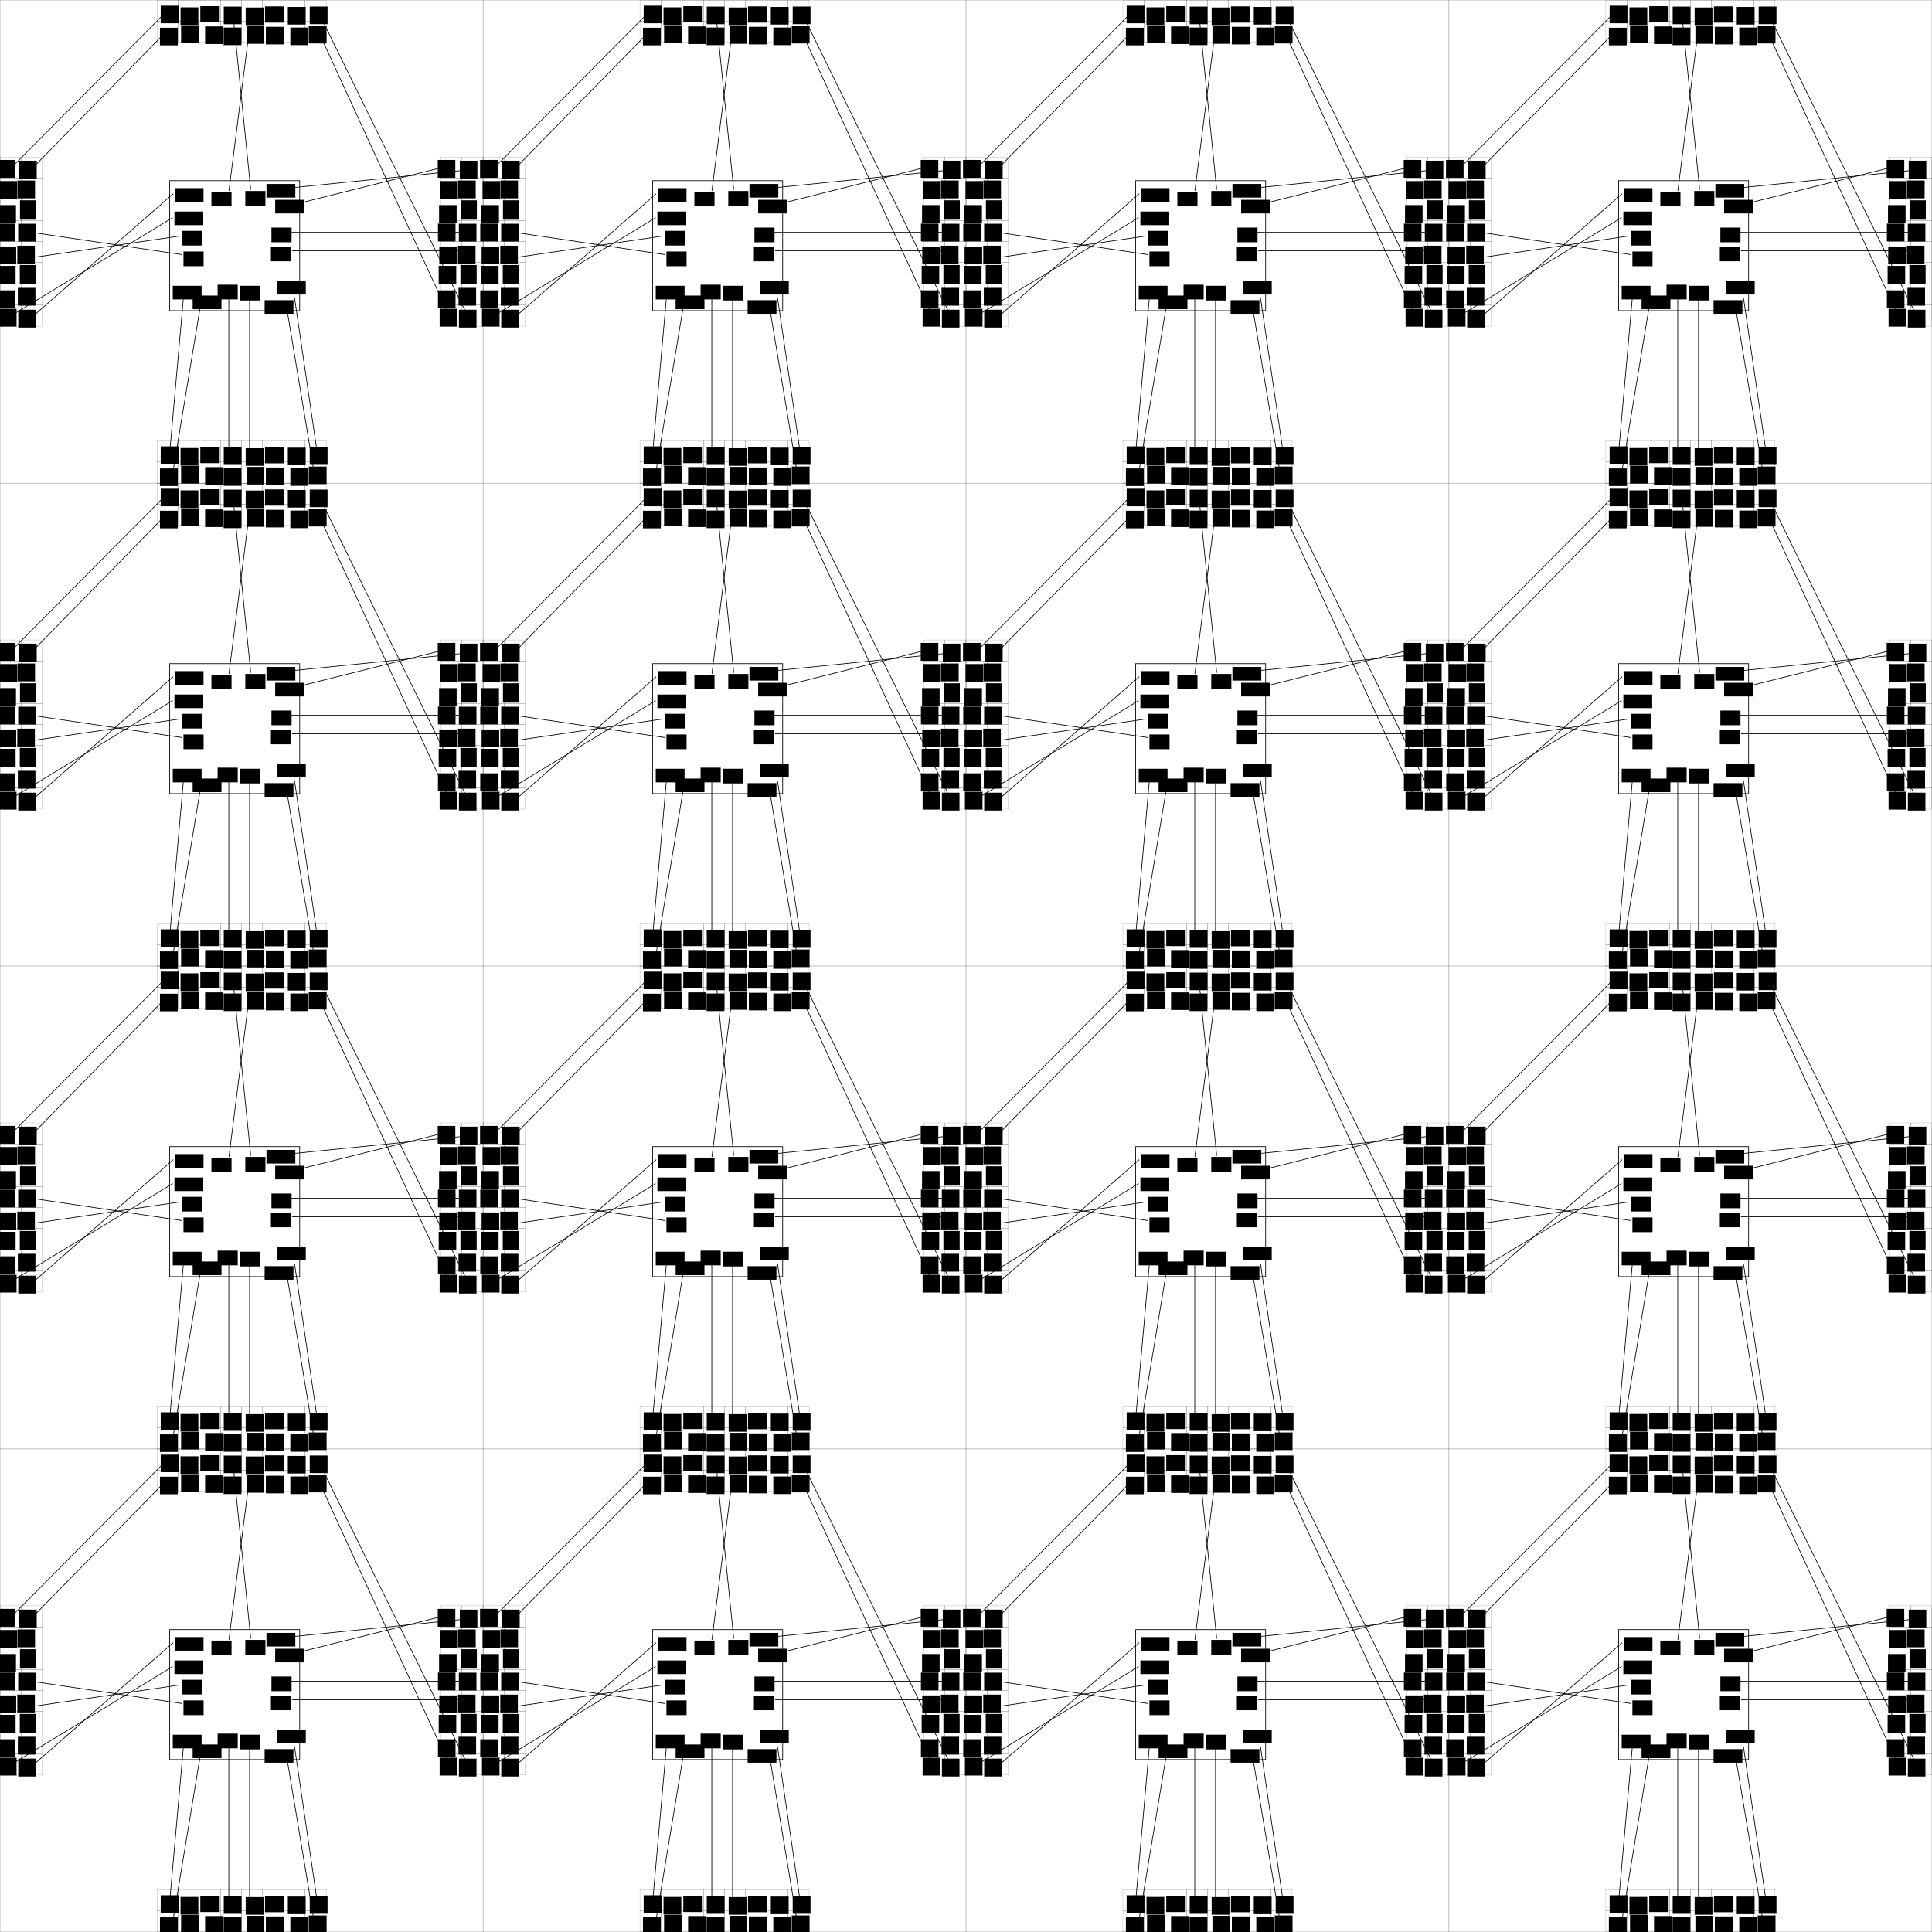 <?xml version="1.0" encoding="UTF-8" standalone="no"?>
<!-- Created with Inkscape (http://www.inkscape.org/) -->

<svg
   xmlns:dc="http://purl.org/dc/elements/1.1/"
   xmlns:cc="http://creativecommons.org/ns#"
   xmlns:rdf="http://www.w3.org/1999/02/22-rdf-syntax-ns#"
   xmlns:svg="http://www.w3.org/2000/svg"
   xmlns="http://www.w3.org/2000/svg"
   xmlns:xlink="http://www.w3.org/1999/xlink"
   xmlns:sodipodi="http://sodipodi.sourceforge.net/DTD/sodipodi-0.dtd"
   xmlns:inkscape="http://www.inkscape.org/namespaces/inkscape"
   width="28706.006"
   height="28705.996"
   id="svg2"
   version="1.1"
   inkscape:version="0.48.4 r9939"
   sodipodi:docname="4for8edge-13.svg">
  <defs
     id="defs4" />
  <sodipodi:namedview
     id="base"
     pagecolor="#ffffff"
     bordercolor="#666666"
     borderopacity="1.0"
     inkscape:pageopacity="0.0"
     inkscape:pageshadow="2"
     inkscape:zoom="0.24748737"
     inkscape:cx="-9273.6926"
     inkscape:cy="26046.933"
     inkscape:document-units="px"
     inkscape:current-layer="use4571"
     showgrid="false"
     inkscape:window-width="1920"
     inkscape:window-height="1052"
     inkscape:window-x="0"
     inkscape:window-y="0"
     inkscape:window-maximized="1"
     fit-margin-top="0"
     fit-margin-left="0"
     fit-margin-right="0"
     fit-margin-bottom="0" />
  <g
     inkscape:label="Layer 1"
     inkscape:groupmode="layer"
     id="layer1"
     transform="translate(-15320.482,-4171.691)">
    <g
       id="g5534"
       transform="translate(12251.13,1551.594)">
      <use
         id="use5502"
         xlink:href="#use4571"
         inkscape:tiled-clone-of="#use4571"
         y="0"
         x="0"
         width="1"
         height="1" />
      <use
         id="use5504"
         transform="translate(0,7176.124)"
         xlink:href="#use4571"
         inkscape:tiled-clone-of="#use4571"
         y="0"
         x="0"
         width="1"
         height="1" />
      <use
         id="use5506"
         transform="translate(0,14352.247)"
         xlink:href="#use4571"
         inkscape:tiled-clone-of="#use4571"
         y="0"
         x="0"
         width="1"
         height="1" />
      <use
         id="use5508"
         transform="translate(0,21528.371)"
         xlink:href="#use4571"
         inkscape:tiled-clone-of="#use4571"
         y="0"
         x="0"
         width="1"
         height="1" />
      <use
         id="use5510"
         transform="translate(7176.124,0)"
         xlink:href="#use4571"
         inkscape:tiled-clone-of="#use4571"
         y="0"
         x="0"
         width="1"
         height="1" />
      <use
         id="use5512"
         transform="translate(7176.124,7176.124)"
         xlink:href="#use4571"
         inkscape:tiled-clone-of="#use4571"
         y="0"
         x="0"
         width="1"
         height="1" />
      <use
         id="use5514"
         transform="translate(7176.124,14352.247)"
         xlink:href="#use4571"
         inkscape:tiled-clone-of="#use4571"
         y="0"
         x="0"
         width="1"
         height="1" />
      <use
         id="use5516"
         transform="translate(7176.124,21528.371)"
         xlink:href="#use4571"
         inkscape:tiled-clone-of="#use4571"
         y="0"
         x="0"
         width="1"
         height="1" />
      <use
         id="use5518"
         transform="translate(14352.247,0)"
         xlink:href="#use4571"
         inkscape:tiled-clone-of="#use4571"
         y="0"
         x="0"
         width="1"
         height="1" />
      <use
         id="use5520"
         transform="translate(14352.247,7176.124)"
         xlink:href="#use4571"
         inkscape:tiled-clone-of="#use4571"
         y="0"
         x="0"
         width="1"
         height="1" />
      <use
         id="use5522"
         transform="translate(14352.247,14352.247)"
         xlink:href="#use4571"
         inkscape:tiled-clone-of="#use4571"
         y="0"
         x="0"
         width="1"
         height="1" />
      <use
         id="use5524"
         transform="translate(14352.247,21528.371)"
         xlink:href="#use4571"
         inkscape:tiled-clone-of="#use4571"
         y="0"
         x="0"
         width="1"
         height="1" />
      <use
         id="use5526"
         transform="translate(21528.371,0)"
         xlink:href="#use4571"
         inkscape:tiled-clone-of="#use4571"
         y="0"
         x="0"
         width="1"
         height="1" />
      <use
         id="use5528"
         transform="translate(21528.371,7176.124)"
         xlink:href="#use4571"
         inkscape:tiled-clone-of="#use4571"
         y="0"
         x="0"
         width="1"
         height="1" />
      <use
         id="use5530"
         transform="translate(21528.371,14352.247)"
         xlink:href="#use4571"
         inkscape:tiled-clone-of="#use4571"
         y="0"
         x="0"
         width="1"
         height="1" />
      <use
         id="use5532"
         transform="translate(21528.371,21528.371)"
         xlink:href="#use4571"
         inkscape:tiled-clone-of="#use4571"
         y="0"
         x="0"
         width="1"
         height="1" />
    </g>
  </g>
  <g
     inkscape:groupmode="layer"
     id="layer2"
     inkscape:label="Parts"
     transform="translate(-15320.482,-4171.691)">
    <g
       inkscape:tile-y0="4850.2335"
       inkscape:tile-x0="4040.6104"
       id="use4571"
       transform="translate(4039.852,4849.472)"
       inkscape:tile-cx="7628.6722"
       inkscape:tile-cy="8438.2953"
       inkscape:tile-w="7176.1236"
       inkscape:tile-h="7176.1236">
      <use
         x="0"
         y="0"
         xlink:href="#g3857"
         id="use4649"
         transform="translate(5570.992,4299.206)"
         width="744.094"
         height="1052.362"
         inkscape:transform-center-x="388.57134"
         inkscape:transform-center-y="-388.57138" />
      <use
         x="0"
         y="0"
         xlink:href="#g3857"
         id="use4651"
         transform="matrix(0,1,-1,0,6226.11,4312.125)"
         width="744.094"
         height="1052.362" />
      <use
         x="0"
         y="0"
         xlink:href="#g3857"
         id="use4653"
         transform="matrix(0,1,-1,0,-321.442,4312.125)"
         width="744.094"
         height="1052.362" />
      <use
         x="0"
         y="0"
         xlink:href="#g3857"
         id="use4655"
         transform="translate(5570.992,-2248.346)"
         width="744.094"
         height="1052.362" />
      <rect
         style="fill:none;stroke:#000000;stroke-width:1.5;stroke-miterlimit:4;stroke-opacity:1;stroke-dasharray:none"
         id="rect4657"
         width="7176.123"
         height="7176.123"
         x="-969.746"
         y="-2228.613" />
      <g
         transform="matrix(0,1,-1,0,4006.167,-1249.437)"
         id="g4671">
        <path
           sodipodi:nodetypes="cc"
           transform="translate(-970.505,-2229.375)"
           inkscape:connector-curvature="0"
           id="path4673"
           d="M 2468.572,6703.339 454.286,4731.911"
           style="fill:none;stroke:#000000;stroke-width:10;stroke-linecap:butt;stroke-linejoin:miter;stroke-miterlimit:4;stroke-opacity:1;stroke-dasharray:none" />
        <path
           sodipodi:nodetypes="cc"
           transform="translate(-970.505,-2229.375)"
           inkscape:connector-curvature="0"
           id="path4675"
           d="M 2485.714,7040.482 157.143,4729.054"
           style="fill:none;stroke:#000000;stroke-width:10;stroke-linecap:butt;stroke-linejoin:miter;stroke-miterlimit:4;stroke-opacity:1;stroke-dasharray:none" />
      </g>
      <rect
         style="fill:none;stroke:#000000;stroke-width:10;stroke-miterlimit:4;stroke-opacity:1;stroke-dasharray:none"
         id="rect4683"
         width="1931.412"
         height="1931.412"
         x="1550.836"
         y="455.092" />
      <path
         style="fill:none;stroke:#000000;stroke-width:10;stroke-linecap:butt;stroke-linejoin:miter;stroke-opacity:1;stroke-miterlimit:4;stroke-dasharray:none"
         d="m -8851.429,5163.139 0,-2268.572"
         id="path5637"
         inkscape:connector-curvature="0"
         transform="translate(11280.63,-677.781)" />
      <path
         style="fill:none;stroke:#000000;stroke-width:10;stroke-linecap:butt;stroke-linejoin:miter;stroke-opacity:1;stroke-miterlimit:4;stroke-dasharray:none"
         d="m -8542.857,5174.568 0,-2262.857"
         id="path5639"
         inkscape:connector-curvature="0"
         transform="translate(11280.63,-677.781)" />
      <path
         style="fill:none;stroke:#000000;stroke-width:10;stroke-linecap:butt;stroke-linejoin:miter;stroke-miterlimit:4;stroke-opacity:1;stroke-dasharray:none"
         d="m -8794.286,-1385.432 268.701,2652.756"
         id="path5641"
         inkscape:connector-curvature="0"
         transform="translate(11280.63,-677.781)"
         sodipodi:nodetypes="cc" />
      <path
         style="fill:none;stroke:#000000;stroke-width:10;stroke-linecap:butt;stroke-linejoin:miter;stroke-miterlimit:4;stroke-opacity:1;stroke-dasharray:none"
         d="m -8514.286,-1362.575 -335.371,2648.774"
         id="path5643"
         inkscape:connector-curvature="0"
         transform="translate(11280.63,-677.781)"
         sodipodi:nodetypes="cc" />
      <path
         style="fill:none;stroke:#000000;stroke-width:10;stroke-linecap:butt;stroke-linejoin:miter;stroke-opacity:1;stroke-miterlimit:4;stroke-dasharray:none"
         d="m -7927.677,1900.588 2642.559,0"
         id="path5658"
         inkscape:connector-curvature="0"
         transform="translate(11280.63,-677.781)" />
      <path
         style="fill:none;stroke:#000000;stroke-width:10;stroke-linecap:butt;stroke-linejoin:miter;stroke-opacity:1;stroke-miterlimit:4;stroke-dasharray:none"
         d="m -7911.515,2175.35 2650.64,0"
         id="path5660"
         inkscape:connector-curvature="0"
         transform="translate(11280.63,-677.781)" />
      <path
         style="fill:none;stroke:#000000;stroke-width:10;stroke-linecap:butt;stroke-linejoin:miter;stroke-opacity:1;stroke-miterlimit:4;stroke-dasharray:none"
         d="m -11782.419,1900.588 2238.498,331.33"
         id="path5662"
         inkscape:connector-curvature="0"
         transform="translate(11280.63,-677.781)" />
      <path
         style="fill:none;stroke:#000000;stroke-width:10;stroke-linecap:butt;stroke-linejoin:miter;stroke-opacity:1;stroke-miterlimit:4;stroke-dasharray:none"
         d="m -11806.663,2280.405 2214.254,-323.249"
         id="path5664"
         inkscape:connector-curvature="0"
         transform="translate(11280.63,-677.781)" />
      <path
         style="fill:none;stroke:#000000;stroke-width:10;stroke-linecap:butt;stroke-linejoin:miter;stroke-miterlimit:4;stroke-opacity:1;stroke-dasharray:none"
         d="m -9527.759,2894.578 -202.03,2278.904"
         id="path5679"
         inkscape:connector-curvature="0"
         transform="translate(11280.63,-677.781)"
         sodipodi:nodetypes="cc" />
      <path
         style="fill:none;stroke:#000000;stroke-width:10;stroke-linecap:butt;stroke-linejoin:miter;stroke-miterlimit:4;stroke-opacity:1;stroke-dasharray:none"
         d="m -9277.241,3015.797 -412.142,2489.016"
         id="path5681"
         inkscape:connector-curvature="0"
         transform="translate(11280.63,-677.781)"
         sodipodi:nodetypes="cc" />
      <path
         style="fill:none;stroke:#000000;stroke-width:10;stroke-linecap:butt;stroke-linejoin:miter;stroke-miterlimit:4;stroke-opacity:1;stroke-dasharray:none"
         d="M -7933.797,1239.721 -5204.306,963.167"
         id="path5683"
         inkscape:connector-curvature="0"
         transform="translate(11280.63,-677.781)"
         sodipodi:nodetypes="cc" />
      <path
         style="fill:none;stroke:#000000;stroke-width:0;stroke-linecap:butt;stroke-linejoin:miter;stroke-miterlimit:4;stroke-opacity:1;stroke-dasharray:none"
         d="M -5584.123,850.03 -7951.921,1302.578"
         id="path5685"
         inkscape:connector-curvature="0"
         transform="translate(11280.63,-677.781)"
         sodipodi:nodetypes="cc" />
      <flowRoot
         xml:space="preserve"
         id="flowRoot5687"
         style="font-size:11px;font-style:normal;font-variant:normal;font-weight:normal;font-stretch:normal;text-align:start;line-height:125%;letter-spacing:0px;word-spacing:0px;writing-mode:lr-tb;text-anchor:start;fill:#000000;fill-opacity:1;stroke:none;font-family:Gillius ADF No2;-inkscape-font-specification:Gillius ADF No2"
         transform="translate(11741.26,-766.674)"><flowRegion
           id="flowRegion5689"><rect
             id="rect5691"
             width="299.005"
             height="218.193"
             x="-9067.129"
             y="1375.309" /></flowRegion><flowPara
           id="flowPara5693"
           style="font-size:144px">RXN</flowPara></flowRoot>      <flowRoot
         xml:space="preserve"
         id="flowRoot5687-6"
         style="font-size:11px;font-style:normal;font-variant:normal;font-weight:normal;font-stretch:normal;text-align:start;line-height:125%;letter-spacing:0px;word-spacing:0px;writing-mode:lr-tb;text-anchor:start;fill:#000000;fill-opacity:1;stroke:none;font-family:Gillius ADF No2;-inkscape-font-specification:Gillius ADF No2"
         transform="translate(11237.77,-756.623)"><flowRegion
           id="flowRegion5689-3"><rect
             id="rect5691-5"
             width="299.005"
             height="218.193"
             x="-9067.129"
             y="1375.309" /></flowRegion><flowPara
           id="flowPara5693-6"
           style="font-size:144px">TXN</flowPara></flowRoot>      <flowRoot
         xml:space="preserve"
         id="flowRoot5687-6-9"
         style="font-size:11px;font-style:normal;font-variant:normal;font-weight:normal;font-stretch:normal;text-align:start;line-height:125%;letter-spacing:0px;word-spacing:0px;writing-mode:lr-tb;text-anchor:start;fill:#000000;fill-opacity:1;stroke:none;font-family:Gillius ADF No2;-inkscape-font-specification:Gillius ADF No2"
         transform="translate(12129.828,-223.262)"><flowRegion
           id="flowRegion5689-3-2"><rect
             id="rect5691-5-9"
             width="299.005"
             height="218.193"
             x="-9067.129"
             y="1375.309" /></flowRegion><flowPara
           id="flowPara5693-6-9"
           style="font-size:144px">TXE</flowPara></flowRoot>      <flowRoot
         xml:space="preserve"
         id="flowRoot5687-6-8"
         style="font-size:11px;font-style:normal;font-variant:normal;font-weight:normal;font-stretch:normal;text-align:start;line-height:125%;letter-spacing:0px;word-spacing:0px;writing-mode:lr-tb;text-anchor:start;fill:#000000;fill-opacity:1;stroke:none;font-family:Gillius ADF No2;-inkscape-font-specification:Gillius ADF No2"
         transform="translate(12121.746,59.581)"><flowRegion
           id="flowRegion5689-3-4"><rect
             id="rect5691-5-7"
             width="299.005"
             height="218.193"
             x="-9067.129"
             y="1375.309" /></flowRegion><flowPara
           id="flowPara5693-6-7"
           style="font-size:144px">RXE</flowPara></flowRoot>      <flowRoot
         xml:space="preserve"
         id="flowRoot5687-6-8-7"
         style="font-size:11px;font-style:normal;font-variant:normal;font-weight:normal;font-stretch:normal;text-align:start;line-height:125%;letter-spacing:0px;word-spacing:0px;writing-mode:lr-tb;text-anchor:start;fill:#000000;fill-opacity:1;stroke:none;font-family:Gillius ADF No2;-inkscape-font-specification:Gillius ADF No2"
         transform="translate(10822.659,132.312)"><flowRegion
           id="flowRegion5689-3-4-0"><rect
             id="rect5691-5-7-4"
             width="299.005"
             height="218.193"
             x="-9067.129"
             y="1375.309" /></flowRegion><flowPara
           id="flowPara5693-6-7-6"
           style="font-size:144px">RXW</flowPara></flowRoot>      <flowRoot
         xml:space="preserve"
         id="flowRoot5687-6-9-8"
         style="font-size:11px;font-style:normal;font-variant:normal;font-weight:normal;font-stretch:normal;text-align:start;line-height:125%;letter-spacing:0px;word-spacing:0px;writing-mode:lr-tb;text-anchor:start;fill:#000000;fill-opacity:1;stroke:none;font-family:Gillius ADF No2;-inkscape-font-specification:Gillius ADF No2"
         transform="translate(10801.538,-174.775)"><flowRegion
           id="flowRegion5689-3-2-5"><rect
             id="rect5691-5-9-4"
             width="299.005"
             height="218.193"
             x="-9067.129"
             y="1375.309" /></flowRegion><flowPara
           id="flowPara5693-6-9-8"
           style="font-size:144px">TXW</flowPara></flowRoot>      <flowRoot
         xml:space="preserve"
         id="flowRoot5687-6-94"
         style="font-size:11px;font-style:normal;font-variant:normal;font-weight:normal;font-stretch:normal;text-align:start;line-height:125%;letter-spacing:0px;word-spacing:0px;writing-mode:lr-tb;text-anchor:start;fill:#000000;fill-opacity:1;stroke:none;font-family:Gillius ADF No2;-inkscape-font-specification:Gillius ADF No2"
         transform="translate(11329.786,625.266)"><flowRegion
           id="flowRegion5689-3-6"><rect
             id="rect5691-5-0"
             width="299.005"
             height="218.193"
             x="-9067.129"
             y="1375.309" /></flowRegion><flowPara
           id="flowPara5693-6-0"
           style="font-size:144px">TXS</flowPara></flowRoot>      <flowRoot
         xml:space="preserve"
         id="flowRoot5687-9"
         style="font-size:11px;font-style:normal;font-variant:normal;font-weight:normal;font-stretch:normal;text-align:start;line-height:125%;letter-spacing:0px;word-spacing:0px;writing-mode:lr-tb;text-anchor:start;fill:#000000;fill-opacity:1;stroke:none;font-family:Gillius ADF No2;-inkscape-font-specification:Gillius ADF No2"
         transform="translate(11666.075,641.428)"><flowRegion
           id="flowRegion5689-1"><rect
             id="rect5691-0"
             width="299.005"
             height="218.193"
             x="-9067.129"
             y="1375.309" /></flowRegion><flowPara
           id="flowPara5693-7"
           style="font-size:144px">RXS</flowPara></flowRoot>      <flowRoot
         xml:space="preserve"
         id="flowRoot5687-6-9-8-2"
         style="font-size:11px;font-style:normal;font-variant:normal;font-weight:normal;font-stretch:normal;text-align:start;line-height:125%;letter-spacing:0px;word-spacing:0px;writing-mode:lr-tb;text-anchor:start;fill:#000000;fill-opacity:1;stroke:none;font-family:Gillius ADF No2;-inkscape-font-specification:Gillius ADF No2"
         transform="translate(10663.562,641.572)"><flowRegion
           id="flowRegion5689-3-2-5-0"><rect
             id="rect5691-5-9-4-4"
             width="428.304"
             height="202.03"
             x="-9067.129"
             y="1375.309" /></flowRegion><flowPara
           id="flowPara5693-6-9-8-5"
           style="font-size:144px">TXSW</flowPara></flowRoot>      <flowRoot
         xml:space="preserve"
         id="flowRoot5687-6-9-8-2-5"
         style="font-size:11px;font-style:normal;font-variant:normal;font-weight:normal;font-stretch:normal;text-align:start;line-height:125%;letter-spacing:0px;word-spacing:0px;writing-mode:lr-tb;text-anchor:start;fill:#000000;fill-opacity:1;stroke:none;font-family:Gillius ADF No2;-inkscape-font-specification:Gillius ADF No2"
         transform="translate(10959.032,787.034)"><flowRegion
           id="flowRegion5689-3-2-5-0-2"><rect
             id="rect5691-5-9-4-4-6"
             width="428.304"
             height="202.03"
             x="-9067.129"
             y="1375.309" /></flowRegion><flowPara
           id="flowPara5693-6-9-8-5-9"
           style="font-size:144px">RXSW</flowPara></flowRoot>      <path
         style="fill:none;stroke:#000000;stroke-width:10;stroke-linecap:butt;stroke-linejoin:miter;stroke-miterlimit:4;stroke-opacity:1;stroke-dasharray:none"
         d="M 3451.643,796.457 5700.548,232.858"
         id="path5683-7"
         inkscape:connector-curvature="0"
         sodipodi:nodetypes="cc" />
      <flowRoot
         xml:space="preserve"
         id="flowRoot5687-6-9-8-2-7"
         style="font-size:11px;font-style:normal;font-variant:normal;font-weight:normal;font-stretch:normal;text-align:start;line-height:125%;letter-spacing:0px;word-spacing:0px;writing-mode:lr-tb;text-anchor:start;fill:#000000;fill-opacity:1;stroke:none;font-family:Gillius ADF No2;-inkscape-font-specification:Gillius ADF No2"
         transform="translate(12056.117,-871.086)"><flowRegion
           id="flowRegion5689-3-2-5-0-7"><rect
             id="rect5691-5-9-4-4-4"
             width="428.304"
             height="202.03"
             x="-9067.129"
             y="1375.309" /></flowRegion><flowPara
           id="flowPara5693-6-9-8-5-7"
           style="font-size:144px">TXNE</flowPara></flowRoot>      <flowRoot
         xml:space="preserve"
         id="flowRoot5687-6-9-8-2-7-6"
         style="font-size:11px;font-style:normal;font-variant:normal;font-weight:normal;font-stretch:normal;text-align:start;line-height:125%;letter-spacing:0px;word-spacing:0px;writing-mode:lr-tb;text-anchor:start;fill:#000000;fill-opacity:1;stroke:none;font-family:Gillius ADF No2;-inkscape-font-specification:Gillius ADF No2"
         transform="translate(12185.472,-635.573)"><flowRegion
           id="flowRegion5689-3-2-5-0-7-4"><rect
             id="rect5691-5-9-4-4-4-1"
             width="428.304"
             height="202.03"
             x="-9067.129"
             y="1375.309" /></flowRegion><flowPara
           id="flowPara5693-6-9-8-5-7-3"
           style="font-size:144px">RXNE</flowPara></flowRoot>      <flowRoot
         xml:space="preserve"
         id="flowRoot5687-6-9-8-2-2"
         style="font-size:11px;font-style:normal;font-variant:normal;font-weight:normal;font-stretch:normal;text-align:start;line-height:125%;letter-spacing:0px;word-spacing:0px;writing-mode:lr-tb;text-anchor:start;fill:#000000;fill-opacity:1;stroke:none;font-family:Gillius ADF No2;-inkscape-font-specification:Gillius ADF No2"
         transform="translate(12028.567,855.564)"><flowRegion
           id="flowRegion5689-3-2-5-0-77"><rect
             id="rect5691-5-9-4-4-2"
             width="428.304"
             height="202.03"
             x="-9067.129"
             y="1375.309" /></flowRegion><flowPara
           id="flowPara5693-6-9-8-5-8"
           style="font-size:144px">TXSE</flowPara></flowRoot>      <flowRoot
         xml:space="preserve"
         id="flowRoot5687-6-9-8-2-1"
         style="font-size:11px;font-style:normal;font-variant:normal;font-weight:normal;font-stretch:normal;text-align:start;line-height:125%;letter-spacing:0px;word-spacing:0px;writing-mode:lr-tb;text-anchor:start;fill:#000000;fill-opacity:1;stroke:none;font-family:Gillius ADF No2;-inkscape-font-specification:Gillius ADF No2"
         transform="translate(12211.621,568.841)"><flowRegion
           id="flowRegion5689-3-2-5-0-8"><rect
             id="rect5691-5-9-4-4-0"
             width="428.304"
             height="202.03"
             x="-9067.129"
             y="1375.309" /></flowRegion><flowPara
           id="flowPara5693-6-9-8-5-3"
           style="font-size:144px">RXSE</flowPara></flowRoot>      <path
         style="fill:none;stroke:#000000;stroke-width:10;stroke-linecap:butt;stroke-linejoin:miter;stroke-miterlimit:4;stroke-opacity:1;stroke-dasharray:none"
         d="m 3288.303,2338.016 404.061,2428.407"
         id="path5681-0"
         inkscape:connector-curvature="0"
         sodipodi:nodetypes="cc" />
      <path
         style="fill:none;stroke:#000000;stroke-width:10;stroke-linecap:butt;stroke-linejoin:miter;stroke-miterlimit:4;stroke-opacity:1;stroke-dasharray:none"
         d="M 3405.481,2192.554 3740.852,4483.58"
         id="path5681-1"
         inkscape:connector-curvature="0"
         sodipodi:nodetypes="cc" />
      <path
         style="fill:none;stroke:#000000;stroke-width:10;stroke-linecap:butt;stroke-linejoin:miter;stroke-opacity:1;stroke-miterlimit:4;stroke-dasharray:none"
         d="m -7499.373,-1040.976 1931.412,4202.235"
         id="path6117"
         inkscape:connector-curvature="0"
         transform="translate(11280.63,-677.781)" />
      <path
         style="fill:none;stroke:#000000;stroke-width:10;stroke-linecap:butt;stroke-linejoin:miter;stroke-opacity:1;stroke-miterlimit:4;stroke-dasharray:none"
         d="M -7531.697,-1396.55 -5285.118,3177.421"
         id="path6119"
         inkscape:connector-curvature="0"
         transform="translate(11280.63,-677.781)" />
      <path
         style="fill:none;stroke:#000000;stroke-width:10;stroke-linecap:butt;stroke-linejoin:miter;stroke-miterlimit:4;stroke-opacity:1;stroke-dasharray:none"
         d="M -12097.587,3145.096 -9685.343,1682.395"
         id="path6121"
         inkscape:connector-curvature="0"
         transform="translate(11280.63,-677.781)"
         sodipodi:nodetypes="cc" />
      <path
         style="fill:none;stroke:#000000;stroke-width:10;stroke-linecap:butt;stroke-linejoin:miter;stroke-miterlimit:4;stroke-opacity:1;stroke-dasharray:none"
         d="M -11814.744,3193.583 -9677.261,1326.822"
         id="path6123"
         inkscape:connector-curvature="0"
         transform="translate(11280.63,-677.781)"
         sodipodi:nodetypes="cc" />
      <flowRoot
         xml:space="preserve"
         id="flowRoot5687-6-9-8-2-3"
         style="font-size:11px;font-style:normal;font-variant:normal;font-weight:normal;font-stretch:normal;text-align:start;line-height:125%;letter-spacing:0px;word-spacing:0px;writing-mode:lr-tb;text-anchor:start;fill:#000000;fill-opacity:1;stroke:none;font-family:Gillius ADF No2;-inkscape-font-specification:Gillius ADF No2"
         transform="translate(10688.311,-461.514)"><flowRegion
           id="flowRegion5689-3-2-5-0-73"><rect
             id="rect5691-5-9-4-4-63"
             width="428.304"
             height="202.03"
             x="-9067.129"
             y="1375.309" /></flowRegion><flowPara
           id="flowPara5693-6-9-8-5-83"
           style="font-size:144px">TXNW</flowPara></flowRoot>      <flowRoot
         xml:space="preserve"
         id="flowRoot5687-6-9-8-2-55"
         style="font-size:11px;font-style:normal;font-variant:normal;font-weight:normal;font-stretch:normal;text-align:start;line-height:125%;letter-spacing:0px;word-spacing:0px;writing-mode:lr-tb;text-anchor:start;fill:#000000;fill-opacity:1;stroke:none;font-family:Gillius ADF No2;-inkscape-font-specification:Gillius ADF No2"
         transform="translate(10692.351,-809.007)"><flowRegion
           id="flowRegion5689-3-2-5-0-3"><rect
             id="rect5691-5-9-4-4-9"
             width="428.304"
             height="202.03"
             x="-9067.129"
             y="1375.309" /></flowRegion><flowPara
           id="flowPara5693-6-9-8-5-2"
           style="font-size:144px">RXNW</flowPara></flowRoot>    </g>
    <rect
       style="fill:none;stroke:#000000;stroke-width:1.5;stroke-miterlimit:4;stroke-opacity:1;stroke-dasharray:none"
       id="rect3004"
       width="314.286"
       height="314.286"
       x="-2659.554"
       y="-1087.336"
       inkscape:tile-cx="257.58889"
       inkscape:tile-cy="528.09302"
       inkscape:tile-w="314.28571"
       inkscape:tile-h="314.28571"
       inkscape:tile-x0="100.44604"
       inkscape:tile-y0="370.95016" />
    <g
       id="g3857"
       transform="matrix(0,1,-1,0,-1324.584,-80.713)"
       inkscape:transform-center-x="-214.15234"
       inkscape:transform-center-y="137.38075">
      <use
         height="1052.362"
         width="744.094"
         transform="translate(2760,1458.286)"
         id="use3825"
         xlink:href="#rect3004"
         inkscape:tiled-clone-of="#rect3004"
         y="0"
         x="0" />
      <use
         height="1052.362"
         width="744.094"
         id="use3827"
         transform="translate(2760,1772.571)"
         xlink:href="#rect3004"
         inkscape:tiled-clone-of="#rect3004"
         y="0"
         x="0" />
      <use
         height="1052.362"
         width="744.094"
         id="use3829"
         transform="translate(2760,2086.857)"
         xlink:href="#rect3004"
         inkscape:tiled-clone-of="#rect3004"
         y="0"
         x="0" />
      <use
         height="1052.362"
         width="744.094"
         id="use3835"
         transform="translate(2760,3029.714)"
         xlink:href="#rect3004"
         inkscape:tiled-clone-of="#rect3004"
         y="0"
         x="0" />
      <use
         height="1052.362"
         width="744.094"
         id="use3837"
         transform="translate(2760,3344)"
         xlink:href="#rect3004"
         inkscape:tiled-clone-of="#rect3004"
         y="0"
         x="0" />
      <use
         height="1052.362"
         width="744.094"
         id="use3839"
         transform="translate(2760,3658.286)"
         xlink:href="#rect3004"
         inkscape:tiled-clone-of="#rect3004"
         y="0"
         x="0" />
      <use
         height="1052.362"
         width="744.094"
         id="use3841"
         transform="translate(3074.286,1458.286)"
         xlink:href="#rect3004"
         inkscape:tiled-clone-of="#rect3004"
         y="0"
         x="0" />
      <use
         height="1052.362"
         width="744.094"
         id="use3843"
         transform="translate(3074.286,1772.571)"
         xlink:href="#rect3004"
         inkscape:tiled-clone-of="#rect3004"
         y="0"
         x="0" />
      <use
         height="1052.362"
         width="744.094"
         id="use3845"
         transform="translate(3074.286,2086.857)"
         xlink:href="#rect3004"
         inkscape:tiled-clone-of="#rect3004"
         y="0"
         x="0" />
      <use
         height="1052.362"
         width="744.094"
         id="use3851"
         transform="translate(3074.286,3029.714)"
         xlink:href="#rect3004"
         inkscape:tiled-clone-of="#rect3004"
         y="0"
         x="0" />
      <use
         height="1052.362"
         width="744.094"
         id="use3853"
         transform="translate(3074.286,3344)"
         xlink:href="#rect3004"
         inkscape:tiled-clone-of="#rect3004"
         y="0"
         x="0" />
      <use
         height="1052.362"
         width="744.094"
         id="use3855"
         transform="translate(3074.286,3658.286)"
         xlink:href="#rect3004"
         inkscape:tiled-clone-of="#rect3004"
         y="0"
         x="0" />
      <g
         id="g3957">
        <use
           x="0"
           y="0"
           inkscape:tiled-clone-of="#rect3004"
           xlink:href="#rect3004"
           transform="translate(3074.286,2715.428)"
           id="use3849"
           width="744.094"
           height="1052.362" />
        <flowRoot
           transform="matrix(0,-1,1,0,-2103.233,-99.54)"
           style="font-size:11px;font-style:normal;font-variant:normal;font-weight:normal;font-stretch:normal;text-align:start;line-height:125%;letter-spacing:0px;word-spacing:0px;writing-mode:lr-tb;text-anchor:start;fill:#000000;fill-opacity:1;stroke:none;font-family:Gillius ADF No2;-inkscape-font-specification:Gillius ADF No2"
           id="flowRoot3949"
           xml:space="preserve"><flowRegion
             id="flowRegion3951"><rect
               y="2595.573"
               x="-2268.803"
               height="261.11"
               width="264.762"
               id="rect3953" /></flowRegion><flowPara
             style="font-size:144px"
             id="flowPara3955">+12</flowPara></flowRoot>        <use
           height="1052.362"
           width="744.094"
           id="use3847"
           transform="translate(3074.286,2401.143)"
           xlink:href="#rect3004"
           inkscape:tiled-clone-of="#rect3004"
           y="0"
           x="0" />
        <flowRoot
           transform="matrix(0,-1,1,0,-2097.519,-1002.397)"
           style="font-size:11px;font-style:normal;font-variant:normal;font-weight:normal;font-stretch:normal;text-align:start;line-height:125%;letter-spacing:0px;word-spacing:0px;writing-mode:lr-tb;text-anchor:start;fill:#000000;fill-opacity:1;stroke:none;font-family:Gillius ADF No2;-inkscape-font-specification:Gillius ADF No2"
           id="flowRoot3949-0"
           xml:space="preserve"><flowRegion
             id="flowRegion3951-2"><rect
               y="2595.573"
               x="-2268.803"
               height="261.11"
               width="264.762"
               id="rect3953-6" /></flowRegion><flowPara
             style="font-size:144px"
             id="flowPara3955-5">+12</flowPara></flowRoot>        <flowRoot
           transform="matrix(0,-1,1,0,-2411.269,560.422)"
           style="font-size:11px;font-style:normal;font-variant:normal;font-weight:normal;font-stretch:normal;text-align:start;line-height:125%;letter-spacing:0px;word-spacing:0px;writing-mode:lr-tb;text-anchor:start;fill:#000000;fill-opacity:1;stroke:none;font-family:Gillius ADF No2;-inkscape-font-specification:Gillius ADF No2"
           id="flowRoot3949-0-8"
           xml:space="preserve"><flowRegion
             id="flowRegion3951-2-4"><rect
               y="2595.573"
               x="-2268.803"
               height="261.11"
               width="264.762"
               id="rect3953-6-4" /></flowRegion><flowPara
             style="font-size:144px"
             id="flowPara3955-5-2">TXL</flowPara></flowRoot>        <flowRoot
           transform="matrix(0,-1,1,0,-2083.561,571.606)"
           style="font-size:11px;font-style:normal;font-variant:normal;font-weight:normal;font-stretch:normal;text-align:start;line-height:125%;letter-spacing:0px;word-spacing:0px;writing-mode:lr-tb;text-anchor:start;fill:#000000;fill-opacity:1;stroke:none;font-family:Gillius ADF No2;-inkscape-font-specification:Gillius ADF No2"
           id="flowRoot3949-0-8-6"
           xml:space="preserve"><flowRegion
             id="flowRegion3951-2-4-9"><rect
               y="2595.573"
               x="-2268.803"
               height="261.11"
               width="264.762"
               id="rect3953-6-4-1" /></flowRegion><flowPara
             style="font-size:144px"
             id="flowPara3955-5-2-8">RXL</flowPara></flowRoot>        <flowRoot
           transform="matrix(0,-1,1,0,-2397.415,-376.54)"
           style="font-size:11px;font-style:normal;font-variant:normal;font-weight:normal;font-stretch:normal;text-align:start;line-height:125%;letter-spacing:0px;word-spacing:0px;writing-mode:lr-tb;text-anchor:start;fill:#000000;fill-opacity:1;stroke:none;font-family:Gillius ADF No2;-inkscape-font-specification:Gillius ADF No2"
           id="flowRoot3949-0-8-2"
           xml:space="preserve"><flowRegion
             id="flowRegion3951-2-4-4"><rect
               y="2595.573"
               x="-2268.803"
               height="261.11"
               width="264.762"
               id="rect3953-6-4-19" /></flowRegion><flowPara
             style="font-size:144px"
             id="flowPara3955-5-2-6">TXC</flowPara></flowRoot>        <flowRoot
           transform="matrix(0,-1,1,0,-2383.993,-702.499)"
           style="font-size:11px;font-style:normal;font-variant:normal;font-weight:normal;font-stretch:normal;text-align:start;line-height:125%;letter-spacing:0px;word-spacing:0px;writing-mode:lr-tb;text-anchor:start;fill:#000000;fill-opacity:1;stroke:none;font-family:Gillius ADF No2;-inkscape-font-specification:Gillius ADF No2"
           id="flowRoot3949-0-8-6-9"
           xml:space="preserve"><flowRegion
             id="flowRegion3951-2-4-9-8"><rect
               y="2595.573"
               x="-2268.803"
               height="261.11"
               width="264.762"
               id="rect3953-6-4-1-5" /></flowRegion><flowPara
             style="font-size:144px"
             id="flowPara3955-5-2-8-7">RXC</flowPara></flowRoot>        <flowRoot
           transform="matrix(0,-1,1,0,-2111.701,-1639.397)"
           style="font-size:11px;font-style:normal;font-variant:normal;font-weight:normal;font-stretch:normal;text-align:start;line-height:125%;letter-spacing:0px;word-spacing:0px;writing-mode:lr-tb;text-anchor:start;fill:#000000;fill-opacity:1;stroke:none;font-family:Gillius ADF No2;-inkscape-font-specification:Gillius ADF No2"
           id="flowRoot3949-0-8-25"
           xml:space="preserve"><flowRegion
             id="flowRegion3951-2-4-2"><rect
               y="2595.573"
               x="-2268.803"
               height="261.11"
               width="264.762"
               id="rect3953-6-4-8" /></flowRegion><flowPara
             style="font-size:144px"
             id="flowPara3955-5-2-0">TXR</flowPara></flowRoot>        <flowRoot
           transform="matrix(0,-1,1,0,-2398.279,-1653.927)"
           style="font-size:11px;font-style:normal;font-variant:normal;font-weight:normal;font-stretch:normal;text-align:start;line-height:125%;letter-spacing:0px;word-spacing:0px;writing-mode:lr-tb;text-anchor:start;fill:#000000;fill-opacity:1;stroke:none;font-family:Gillius ADF No2;-inkscape-font-specification:Gillius ADF No2"
           id="flowRoot3949-0-8-6-4"
           xml:space="preserve"><flowRegion
             id="flowRegion3951-2-4-9-1"><rect
               y="2595.573"
               x="-2268.803"
               height="261.11"
               width="264.762"
               id="rect3953-6-4-1-8" /></flowRegion><flowPara
             style="font-size:144px"
             id="flowPara3955-5-2-8-3">RXR</flowPara></flowRoot>        <flowRoot
           transform="matrix(0,-1,1,0,-2386.418,265.891)"
           style="font-size:11px;font-style:normal;font-variant:normal;font-weight:normal;font-stretch:normal;text-align:start;line-height:125%;letter-spacing:0px;word-spacing:0px;writing-mode:lr-tb;text-anchor:start;fill:#000000;fill-opacity:1;stroke:none;font-family:Gillius ADF No2;-inkscape-font-specification:Gillius ADF No2"
           id="flowRoot3949-0-8-4"
           xml:space="preserve"><flowRegion
             id="flowRegion3951-2-4-3"><rect
               y="2595.573"
               x="-2268.803"
               height="261.11"
               width="264.762"
               id="rect3953-6-4-0" /></flowRegion><flowPara
             style="font-size:144px"
             id="flowPara3955-5-2-4">LOL</flowPara></flowRoot>        <flowRoot
           transform="matrix(0,-1,1,0,-2120.704,257.32)"
           style="font-size:11px;font-style:normal;font-variant:normal;font-weight:normal;font-stretch:normal;text-align:start;line-height:125%;letter-spacing:0px;word-spacing:0px;writing-mode:lr-tb;text-anchor:start;fill:#000000;fill-opacity:1;stroke:none;font-family:Gillius ADF No2;-inkscape-font-specification:Gillius ADF No2"
           id="flowRoot3949-0-8-40"
           xml:space="preserve"><flowRegion
             id="flowRegion3951-2-4-8"><rect
               y="2595.573"
               x="-2268.803"
               height="261.11"
               width="264.762"
               id="rect3953-6-4-82" /></flowRegion><flowPara
             style="font-size:144px"
             id="flowPara3955-5-2-49">LSL</flowPara></flowRoot>        <flowRoot
           transform="matrix(0,-1,1,0,-2086.562,-374.434)"
           style="font-size:11px;font-style:normal;font-variant:normal;font-weight:normal;font-stretch:normal;text-align:start;line-height:125%;letter-spacing:0px;word-spacing:0px;writing-mode:lr-tb;text-anchor:start;fill:#000000;fill-opacity:1;stroke:none;font-family:Gillius ADF No2;-inkscape-font-specification:Gillius ADF No2"
           id="flowRoot3949-0-8-4-5"
           xml:space="preserve"><flowRegion
             id="flowRegion3951-2-4-3-5"><rect
               y="2595.573"
               x="-2268.803"
               height="261.11"
               width="264.762"
               id="rect3953-6-4-0-3" /></flowRegion><flowPara
             style="font-size:144px"
             id="flowPara3955-5-2-4-0">LOC</flowPara></flowRoot>        <flowRoot
           transform="matrix(0,-1,1,0,-2106.562,-714.434)"
           style="font-size:11px;font-style:normal;font-variant:normal;font-weight:normal;font-stretch:normal;text-align:start;line-height:125%;letter-spacing:0px;word-spacing:0px;writing-mode:lr-tb;text-anchor:start;fill:#000000;fill-opacity:1;stroke:none;font-family:Gillius ADF No2;-inkscape-font-specification:Gillius ADF No2"
           id="flowRoot3949-0-8-40-6"
           xml:space="preserve"><flowRegion
             id="flowRegion3951-2-4-8-2"><rect
               y="2595.573"
               x="-2268.803"
               height="261.11"
               width="264.762"
               id="rect3953-6-4-82-6" /></flowRegion><flowPara
             style="font-size:144px"
             id="flowPara3955-5-2-49-7">LSC</flowPara></flowRoot>        <flowRoot
           transform="matrix(0,-1,1,0,-2392.277,-1328.72)"
           style="font-size:11px;font-style:normal;font-variant:normal;font-weight:normal;font-stretch:normal;text-align:start;line-height:125%;letter-spacing:0px;word-spacing:0px;writing-mode:lr-tb;text-anchor:start;fill:#000000;fill-opacity:1;stroke:none;font-family:Gillius ADF No2;-inkscape-font-specification:Gillius ADF No2"
           id="flowRoot3949-0-8-4-3"
           xml:space="preserve"><flowRegion
             id="flowRegion3951-2-4-3-1"><rect
               y="2595.573"
               x="-2268.803"
               height="261.11"
               width="264.762"
               id="rect3953-6-4-0-7" /></flowRegion><flowPara
             style="font-size:144px"
             id="flowPara3955-5-2-4-7">LOR</flowPara></flowRoot>        <flowRoot
           transform="matrix(0,-1,1,0,-2086.562,-1365.863)"
           style="font-size:11px;font-style:normal;font-variant:normal;font-weight:normal;font-stretch:normal;text-align:start;line-height:125%;letter-spacing:0px;word-spacing:0px;writing-mode:lr-tb;text-anchor:start;fill:#000000;fill-opacity:1;stroke:none;font-family:Gillius ADF No2;-inkscape-font-specification:Gillius ADF No2"
           id="flowRoot3949-0-8-40-8"
           xml:space="preserve"><flowRegion
             id="flowRegion3951-2-4-8-9"><rect
               y="2595.573"
               x="-2268.803"
               height="261.11"
               width="264.762"
               id="rect3953-6-4-82-60" /></flowRegion><flowPara
             style="font-size:144px"
             id="flowPara3955-5-2-49-3">LSR</flowPara></flowRoot>      </g>
      <g
         id="g4139">
        <use
           x="0"
           y="0"
           inkscape:tiled-clone-of="#rect3004"
           xlink:href="#rect3004"
           transform="translate(2760,2715.428)"
           id="use3833"
           width="744.094"
           height="1052.362" />
        <flowRoot
           xml:space="preserve"
           id="flowRoot3949-01"
           style="font-size:11px;font-style:normal;font-variant:normal;font-weight:normal;font-stretch:normal;text-align:start;line-height:125%;letter-spacing:0px;word-spacing:0px;writing-mode:lr-tb;text-anchor:start;fill:#000000;fill-opacity:1;stroke:none;font-family:Gillius ADF No2;-inkscape-font-specification:Gillius ADF No2"
           transform="matrix(0,-1,1,0,-2403.651,-28.15)"><flowRegion
             id="flowRegion3951-6"><rect
               id="rect3953-9"
               width="287.619"
               height="241.11"
               x="-2268.803"
               y="2595.573" /></flowRegion><flowPara
             id="flowPara3955-3"
             style="font-size:144px">GND</flowPara></flowRoot>      </g>
      <g
         id="g4146">
        <use
           x="0"
           y="0"
           inkscape:tiled-clone-of="#rect3004"
           xlink:href="#rect3004"
           transform="translate(2760,2401.143)"
           id="use3831"
           width="744.094"
           height="1052.362" />
        <flowRoot
           xml:space="preserve"
           id="flowRoot3949-01-5"
           style="font-size:11px;font-style:normal;font-variant:normal;font-weight:normal;font-stretch:normal;text-align:start;line-height:125%;letter-spacing:0px;word-spacing:0px;writing-mode:lr-tb;text-anchor:start;fill:#000000;fill-opacity:1;stroke:none;font-family:Gillius ADF No2;-inkscape-font-specification:Gillius ADF No2"
           transform="matrix(0,-1,1,0,-2400.794,-989.435)"><flowRegion
             id="flowRegion3951-6-6"><rect
               id="rect3953-9-7"
               width="287.619"
               height="241.11"
               x="-2268.803"
               y="2595.573" /></flowRegion><flowPara
             id="flowPara3955-3-9"
             style="font-size:144px">GND</flowPara></flowRoot>      </g>
    </g>
  </g>
</svg>

